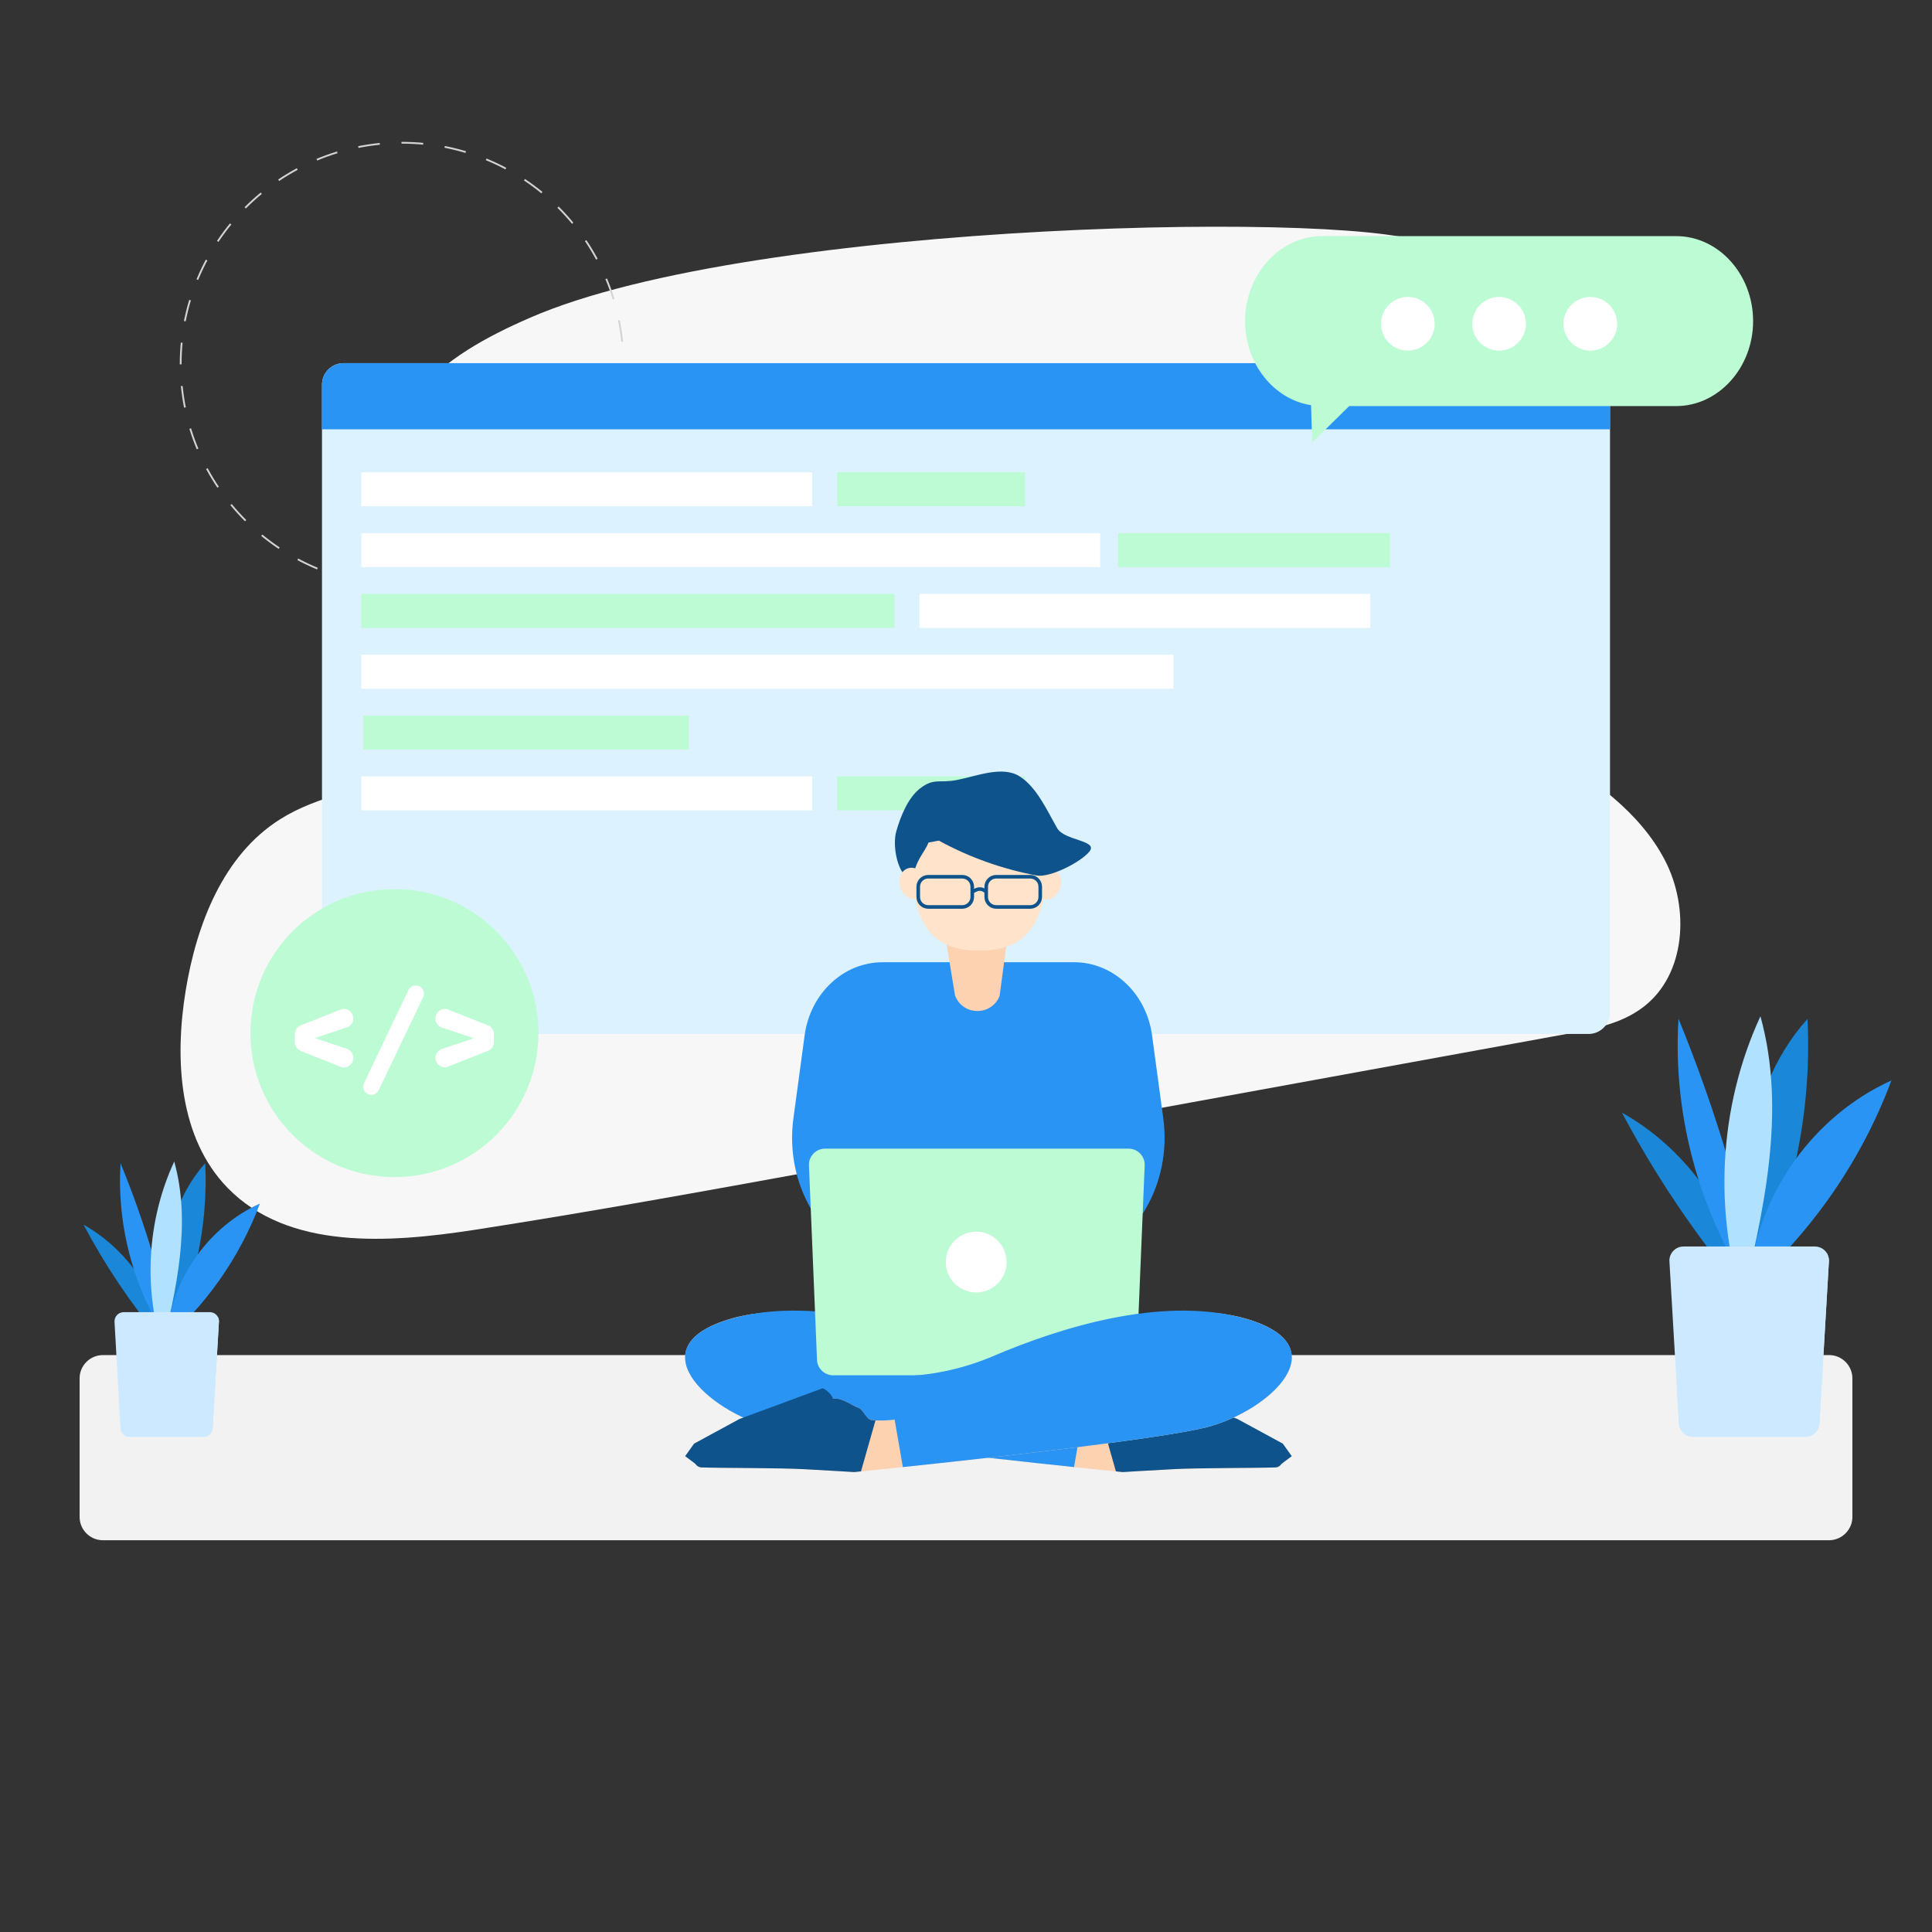 <svg xmlns="http://www.w3.org/2000/svg" xmlns:xlink="http://www.w3.org/1999/xlink" version="1.1" id="Layer_1" x="0px" y="0px" viewBox="0 0 1080 1080" style="enable-background:new 0 0 1080 1080;" xml:space="preserve">
<rect x="0" y="0" width="1080" height="1080" fill="#333333" stroke="none"/>
<style xmlns="http://www.w3.org/2000/svg" type="text/css">
	.st0{fill:#F7F7F7;}
	.st1{fill:none;stroke:#D3D3D3;stroke-miterlimit:10;stroke-dasharray:12.14,12.14;}
	.st2{fill:#F2F2F2;}
	.st3{fill:#DCF2FF;}
	.st4{fill:#2A94F4;}
	.st5{fill:#FFFFFF;}
	.st6{fill:#bdfbd4;}
	.st7{fill:#072C3D;}
	.st8{fill:#FCD2B1;}
	.st9{fill:#0E538C;}
	.st10{fill:#FFE3CA;}
	.st11{fill:none;stroke:#0E538C;stroke-width:2;stroke-miterlimit:10;}
	.st12{fill:#1A87D8;}
	.st13{fill:#B0E1FF;}
	.st14{fill:#CCE9FF;}
</style>
<g xmlns="http://www.w3.org/2000/svg">
	<path class="st0" d="M296.1,177.7c-23.9,10.4-47.6,23.2-64.3,43.2s-25.1,48.7-15,72.8c13.4,32.1,55.8,50.8,56,85.6   c0.1,24.9-22.9,43.9-46.1,53c-23.2,9.1-48.9,12.3-70,25.6c-31.9,20-46.8,58.7-52.9,95.8c-6.3,38.5-3.8,82.4,23.5,110.4   c33.9,34.7,89.9,30.8,137.9,23.4c64-9.9,127.7-21.5,191.5-33.1c139.7-25.5,279.4-50.9,419-76.4c15-2.7,30.6-5.7,42.7-14.9   c24.2-18.2,26.2-55.7,12.2-82.4c-14-26.8-40-45-65.8-60.7s-53.1-30.6-72.4-53.9s-28.9-57.7-14.3-84.1c12.4-22.4,39-34.4,50.6-57.2   c15.3-30.1-2.3-68.5-30.1-87.7C770.7,117.7,422.2,122.5,296.1,177.7z"/>
</g>
<g xmlns="http://www.w3.org/2000/svg">
	<circle class="st1" cx="224.7" cy="203.5" r="123.7"/>
</g>
<path xmlns="http://www.w3.org/2000/svg" class="st2" d="M1022.5,861h-965c-7.2,0-13-5.9-13-13v-77.5c0-7.2,5.9-13,13-13h965c7.2,0,13,5.9,13,13V848  C1035.5,855.1,1029.6,861,1022.5,861z"/>
<path xmlns="http://www.w3.org/2000/svg" class="st3" d="M900,215v351c0,6.6-5.4,12-12,12H192c-6.6,0-12-5.4-12-12V215c0-6.6,5.4-12,12-12h696  C894.6,203,900,208.4,900,215z"/>
<path xmlns="http://www.w3.org/2000/svg" class="st4" d="M900,215v25H180v-25c0-6.6,5.4-12,12-12h696C894.6,203,900,208.4,900,215z"/>
<rect xmlns="http://www.w3.org/2000/svg" x="202" y="264" class="st5" width="252" height="19"/>
<rect xmlns="http://www.w3.org/2000/svg" x="514" y="332" class="st5" width="252" height="19"/>
<rect xmlns="http://www.w3.org/2000/svg" x="202" y="366" class="st5" width="454" height="19"/>
<rect xmlns="http://www.w3.org/2000/svg" x="202" y="298" class="st5" width="413" height="19"/>
<rect xmlns="http://www.w3.org/2000/svg" x="468" y="264" class="st6" width="105" height="19"/>
<rect xmlns="http://www.w3.org/2000/svg" x="202" y="434" class="st5" width="252" height="19"/>
<rect xmlns="http://www.w3.org/2000/svg" x="468" y="434" class="st6" width="105" height="19"/>
<rect xmlns="http://www.w3.org/2000/svg" x="625" y="298" class="st6" width="152" height="19"/>
<rect xmlns="http://www.w3.org/2000/svg" x="203" y="400" class="st6" width="182" height="19"/>
<rect xmlns="http://www.w3.org/2000/svg" x="202" y="332" class="st6" width="298" height="19"/>
<g xmlns="http://www.w3.org/2000/svg">
	<rect x="467.7" y="756.4" class="st7" width="152.6" height="35"/>
	<g>
		<g>
			<path class="st8" d="M430.8,797.9c26,6.5,121.9,17.2,169.6,22.2c10.6,1.1,18.8,2,23.4,2.4c2.5,0.3,3.9,0.4,3.9,0.4     s12.5-0.8,27.7-1.6c14-0.8,46.3-0.6,57.5-1c4.2-0.1,5.6-5.8,2-7.9c-6.6-3.8-34.3-15.1-47.9-16.8c-8.4-1-17.6-8.6-24.9-12.8     c-5.6-3.3-12,2.4-17.1,4.3c-2.5,0.9-4.3,6.5-7.1,6.7c-0.7,0.1-1.4,0.1-2.1,0.2c-3.5,0.2-7.2,0-10.7-0.4c-1-0.1-1.9-0.3-2.9-0.4     c-11.1-1.7-20.3-5.3-20.3-5.3c-34-17.6-108.8-64.7-167-52.3c-0.5,0.1-1,0.2-1.4,0.3c-0.5,0.1-1,0.2-1.4,0.3     C353.5,751.1,395.8,789.1,430.8,797.9z"/>
			<path class="st4" d="M430.8,797.9c26,6.5,121.9,17.2,169.6,22.2l8.7-50.3c-1.7-0.3-3.5-0.4-5.3-0.4c-18.4-0.2-36.6-4-53.6-11.2     c-38.6-16.5-93.2-33.1-138.2-21.9C353.5,751.1,395.8,789.1,430.8,797.9z"/>
		</g>
		<path class="st9" d="M639.1,784c0-5,6-8,6-8l46.6,17.2l25.4,13.8l5,7l-6,4.5l-52-7.5l-17-10L639.1,784z"/>
		<path class="st9" d="M615.7,794l8.1,28.5c2.5,0.3,3.9,0.4,3.9,0.4s12.5-0.8,27.7-1.6c14-0.8,46.3-0.6,57.5-1    c4.2-0.1,5.6-5.8,2-7.9c-6.6-3.8-34.3-15.1-47.9-16.8c-8.4-1-17.6-8.6-24.9-12.8c-5.6-3.3-12,2.4-17.1,4.3    c-2.5,0.9-4.3,6.5-7.1,6.7C617.1,794,616.4,794,615.7,794z"/>
	</g>
	<path class="st4" d="M650.3,625.3l-6.3-46.6c-3.2-23.4-21.7-40.8-43.6-40.8h-42.4c-6.1,0-16.1,0-22.2,0h-42.4   c-21.9,0-40.4,17.4-43.6,40.8l-6.3,46.6c-4.9,36.6,15.6,71.6,48.4,82.3l43.8,14.3c6.1,0,11.1-5.4,11.1-12c0,6.6,5,12,11.1,12   l43.8-14.3C634.6,696.9,655.2,661.9,650.3,625.3z"/>
	<ellipse transform="matrix(0.357 -0.934 0.934 0.357 -84.947 864.604)" class="st10" cx="585.5" cy="494" rx="9" ry="7.5"/>
	<polygon class="st4" points="631.4,750.7 464.7,745.1 454.2,600.4 644.1,600.4  "/>
	<path class="st8" d="M528.4,523.3l5.5,33.4l0.4,0.8c5,10.6,20.2,10.1,24.5-0.8v0l4.5-33.9L528.4,523.3z"/>
	<path class="st10" d="M585.3,480.5c0,42.5-17,50.9-37.9,50.9c-20.9,0-37.9-8.3-37.9-50.9c0-23.1,17-41.8,37.9-41.8   C568.3,438.6,585.3,457.4,585.3,480.5z"/>
	<g>
		<path class="st9" d="M524.8,469.9c17,9.3,35.5,15.9,54.6,19.5c7.5,1.4,24.9-7.5,29.6-13.4c5.1-6.3-14-6-18-13    c-5.7-9.9-11.4-22.9-21-29s-23.8-0.2-35,2c-10,2-13-1.4-21,5c-6.6,5.3-10.7,15.7-13,23.8c-2.3,8.1,0.7,25.3,9,27.2    c2-12,6.8-15.1,9-21L524.8,469.9z"/>
	</g>
	<ellipse transform="matrix(0.934 -0.357 0.357 0.934 -142.7 214.759)" class="st10" cx="510.5" cy="494" rx="7.5" ry="9"/>
	<g>
		<path class="st11" d="M537.9,507h-19c-3.1,0-5.6-2.5-5.6-5.6v-5.7c0-3.1,2.5-5.6,5.6-5.6h19c3.1,0,5.6,2.5,5.6,5.6v5.7    C543.5,504.5,541,507,537.9,507z"/>
		<path class="st11" d="M575.9,507h-19c-3.1,0-5.6-2.5-5.6-5.6v-5.7c0-3.1,2.5-5.6,5.6-5.6h19c3.1,0,5.6,2.5,5.6,5.6v5.7    C581.5,504.5,579,507,575.9,507z"/>
		<path class="st11" d="M543.5,498.5c2.8-1.5,4.8-2.5,7.8,0"/>
	</g>
	<path class="st6" d="M626.4,768.8H465.7c-4.9,0-9-4-9-9l-4.5-108.7c0-4.9,4-9,9-9h169.7c4.9,0,9,4,9,9l-4.5,108.7   C635.3,764.8,631.3,768.8,626.4,768.8z"/>
	<circle class="st5" cx="545.7" cy="705.5" r="17"/>
	<g>
		<g>
			<path class="st8" d="M674.3,797.9c-26,6.5-121.9,17.2-169.6,22.2c-10.6,1.1-18.8,2-23.4,2.4c-2.5,0.3-3.9,0.4-3.9,0.4     s-12.5-0.8-27.7-1.6c-14-0.8-46.3-0.6-57.5-1c-4.2-0.1-5.6-5.8-2-7.9c6.6-3.8,34.3-15.1,47.9-16.8c8.4-1,17.6-8.6,24.9-12.8     c5.6-3.3,12,2.4,17.1,4.3c2.5,0.9,4.3,6.5,7.1,6.7c0.7,0.1,1.4,0.1,2.1,0.2c3.5,0.2,7.2,0,10.7-0.4c1-0.1,1.9-0.3,2.9-0.4     c11.1-1.7,20.3-5.3,20.3-5.3c34-17.6,108.8-64.7,167-52.3c0.5,0.1,1,0.2,1.4,0.3c0.5,0.1,1,0.2,1.4,0.3     C751.6,751.1,709.3,789.1,674.3,797.9z"/>
			<path class="st4" d="M674.3,797.9c-26,6.5-121.9,17.2-169.6,22.2l-8.7-50.3c1.7-0.3,3.5-0.4,5.3-0.4c18.4-0.2,36.6-4,53.6-11.2     c38.6-16.5,93.2-33.1,138.2-21.9C751.6,751.1,709.3,789.1,674.3,797.9z"/>
		</g>
		<path class="st9" d="M466,784c0-5-6-8-6-8l-46.6,17.2L388,807l-5,7l6,4.5l52-7.5l17-10L466,784z"/>
		<path class="st9" d="M489.4,794l-8.1,28.5c-2.5,0.3-3.9,0.4-3.9,0.4s-12.5-0.8-27.7-1.6c-14-0.8-46.3-0.6-57.5-1    c-4.2-0.1-5.6-5.8-2-7.9c6.6-3.8,34.3-15.1,47.9-16.8c8.4-1,17.6-8.6,24.9-12.8c5.6-3.3,12,2.4,17.1,4.3c2.5,0.9,4.3,6.5,7.1,6.7    C488.1,794,488.8,794,489.4,794z"/>
	</g>
</g>
<path xmlns="http://www.w3.org/2000/svg" class="st6" d="M937,132H739c-23.6,0-43,21.4-43,47.5v0c0,23.9,16.1,43.8,36.9,47l0.6,20.9l20.7-20.4H937  c23.6,0,43-21.4,43-47.5v0C980,153.4,960.7,132,937,132z"/>
<g xmlns="http://www.w3.org/2000/svg">
	<circle class="st5" cx="787" cy="181" r="15"/>
	<circle class="st5" cx="838" cy="181" r="15"/>
	<circle class="st5" cx="889" cy="181" r="15"/>
</g>
<g xmlns="http://www.w3.org/2000/svg">
	<circle class="st6" cx="220.5" cy="577.5" r="80.5"/>
	<g>
		<path class="st5" d="M164.8,582.5v-4.4c0-2.2,1.3-4.1,3.3-4.9l22.2-8.8c3.5-1.4,7.2,1.2,7.2,4.9l0,0c0,2.3-1.4,4.3-3.6,5l-17.9,6    l17.9,6c2.2,0.7,3.6,2.7,3.6,5v0.1c0,3.7-3.8,6.3-7.2,4.9l-22.2-8.8C166.2,586.6,164.8,584.7,164.8,582.5z"/>
		<path class="st5" d="M232.4,550.9L232.4,550.9c3.4,0,5.6,3.5,4.1,6.6l-24.8,51.9c-0.8,1.6-2.4,2.6-4.1,2.6h0    c-3.4,0-5.6-3.5-4.1-6.6l24.8-51.9C229.1,551.9,230.7,550.9,232.4,550.9z"/>
		<path class="st5" d="M247,586.4l17.9-6l-17.9-6c-2.1-0.7-3.6-2.7-3.6-5v-0.1c0-3.7,3.8-6.3,7.2-4.9l22.2,8.8    c2,0.8,3.3,2.7,3.3,4.9v4.4c0,2.2-1.3,4.1-3.3,4.9l-22.2,8.8c-3.5,1.4-7.2-1.2-7.2-4.9l0,0C243.4,589.1,244.9,587.1,247,586.4z"/>
	</g>
</g>
<g xmlns="http://www.w3.org/2000/svg">
	<g>
		<g>
			<g>
				<path class="st12" d="M974.7,714.1c-8.2-38.5-33.7-72.9-68-92.1c18.4,34.7,40.3,67.4,65.5,97.6L974.7,714.1z"/>
			</g>
			<g>
				<path class="st4" d="M983.9,728.5c-32.7-45.7-49.1-102.9-45.6-159c21.2,51.8,37.2,105.7,47.7,160.6L983.9,728.5z"/>
			</g>
			<g>
				<path class="st12" d="M974.5,730.1c-1-28.1-2-56.5,2.4-84.3c4.4-27.8,14.6-55.3,33.5-76.2c2.9,57.6-11.1,115.9-39.6,166      L974.5,730.1z"/>
			</g>
			<g>
				<path class="st13" d="M975.9,732.6c-18.4-53.2-15.4-113.4,8.2-164.5c14.8,53.4,1.7,110-11.4,163.8L975.9,732.6z"/>
			</g>
			<g>
				<path class="st4" d="M978.3,712.9c5.1-46.7,36.2-89.6,79-108.9c-17.3,46.5-47,88.4-85.1,120.3L978.3,712.9z"/>
			</g>
		</g>
		<path class="st14" d="M1022.4,704.7l-5.3,90.6c0,4.4-3.6,7.9-7.9,7.9h-62.8c-4.4,0-7.9-3.6-7.9-7.9l-1.2-20.5l-4.1-70.1    c0-4.4,3.6-7.9,7.9-7.9h73.4c2.9,0,5.4,1.5,6.8,3.8v0C1021.9,701.8,1022.4,703.2,1022.4,704.7z"/>
		<g>
			<path class="st14" d="M1022.4,704.7l-5.3,90.6c0,4.4-3.6,7.9-7.9,7.9h-62.8c-4.4,0-7.9-3.6-7.9-7.9l-1.2-20.5     c29.3-8.4,59.5-44.6,84-74.2C1021.9,701.8,1022.4,703.2,1022.4,704.7z"/>
		</g>
	</g>
	<g>
		<g>
			<g>
				<path class="st12" d="M91.2,744.9c-5.4-25.2-22-47.7-44.5-60.3c12,22.7,26.4,44.1,42.9,63.9L91.2,744.9z"/>
			</g>
			<g>
				<path class="st4" d="M97.2,754.3C75.8,724.4,65.1,687,67.4,650.3c13.9,33.9,24.4,69.2,31.2,105.2L97.2,754.3z"/>
			</g>
			<g>
				<path class="st12" d="M91.1,755.4c-0.7-18.4-1.3-37,1.6-55.2s9.6-36.2,22-49.9c1.9,37.7-7.2,75.9-26,108.7L91.1,755.4z"/>
			</g>
			<g>
				<path class="st13" d="M92,757c-12.1-34.8-10.1-74.3,5.4-107.7c9.7,34.9,1.1,72-7.5,107.2L92,757z"/>
			</g>
			<g>
				<path class="st4" d="M93.6,744.1c3.3-30.5,23.7-58.7,51.7-71.3c-11.4,30.5-30.8,57.9-55.7,78.8L93.6,744.1z"/>
			</g>
		</g>
		<path class="st14" d="M122.4,738.7l-3.5,59.3c0,2.9-2.3,5.2-5.2,5.2H72.6c-2.9,0-5.2-2.3-5.2-5.2l-0.8-13.4L64,738.7    c0-2.9,2.3-5.2,5.2-5.2h48.1c1.9,0,3.5,1,4.4,2.5v0C122.2,736.8,122.4,737.8,122.4,738.7z"/>
		<g>
			<path class="st14" d="M122.4,738.7l-3.5,59.3c0,2.9-2.3,5.2-5.2,5.2H72.6c-2.9,0-5.2-2.3-5.2-5.2l-0.8-13.4     c19.2-5.5,39-29.2,55-48.6C122.2,736.8,122.4,737.8,122.4,738.7z"/>
		</g>
	</g>
</g>
</svg>